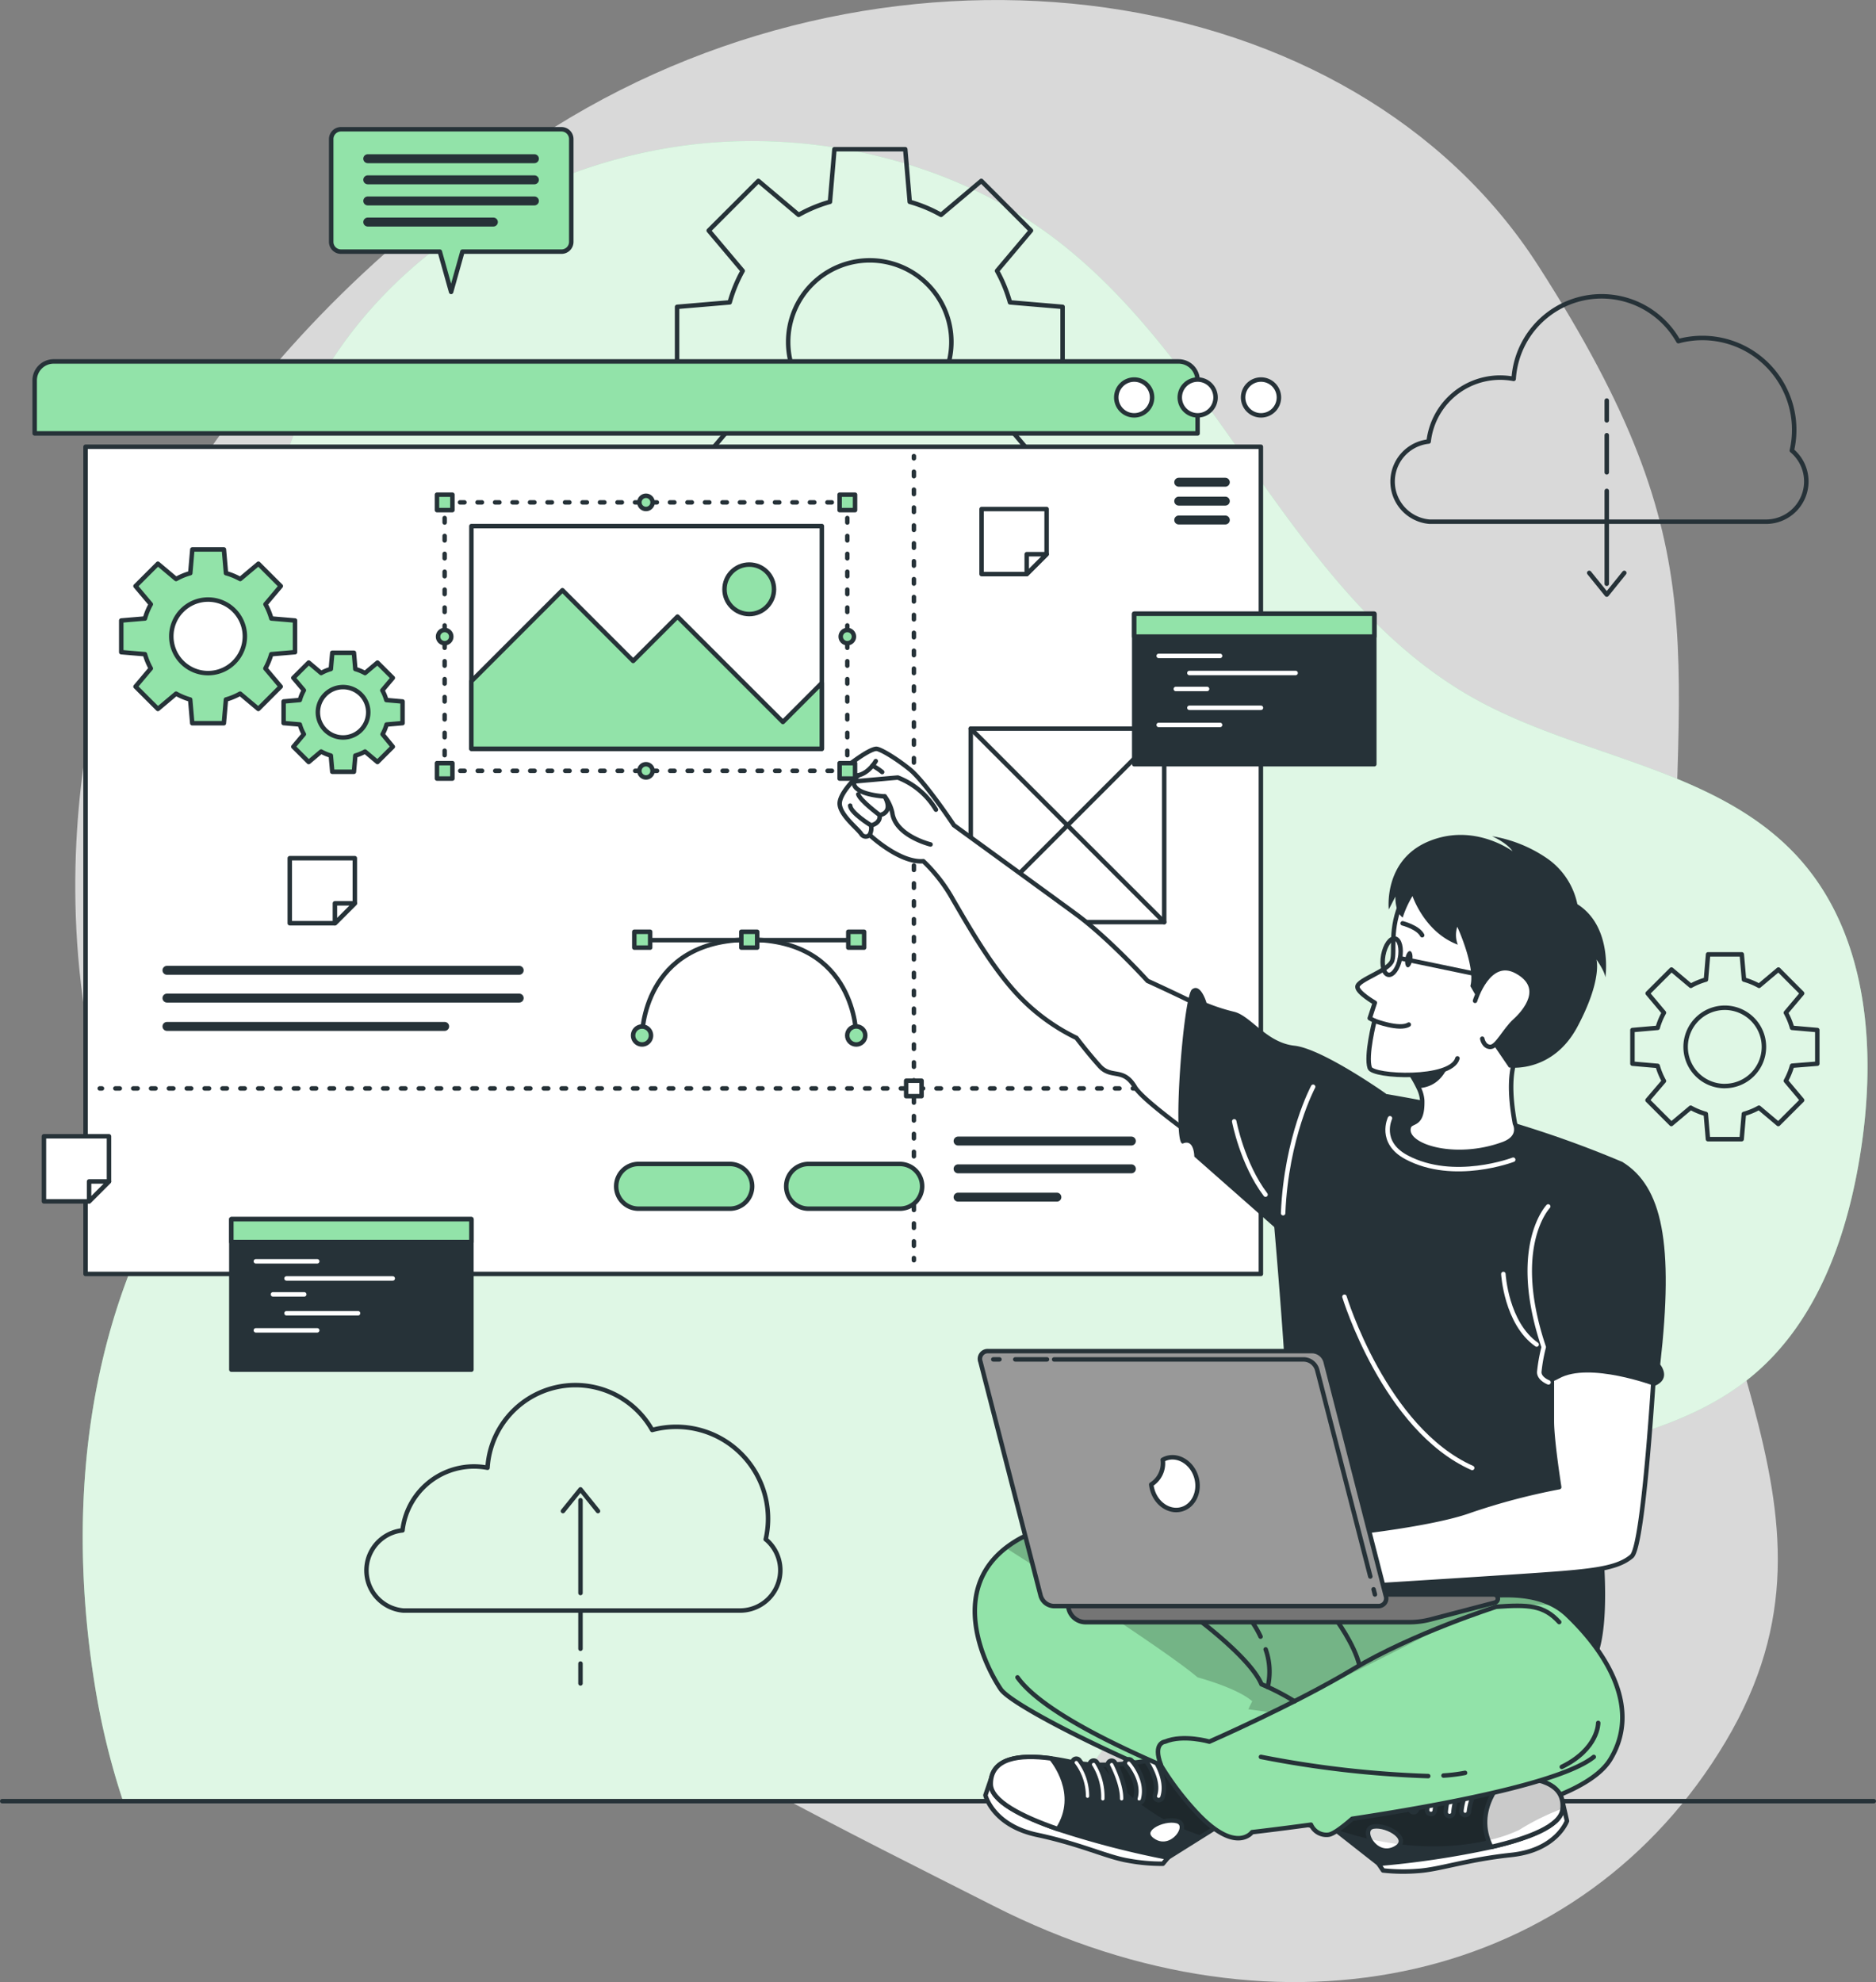<svg xmlns="http://www.w3.org/2000/svg" xmlns:xlink="http://www.w3.org/1999/xlink" viewBox="0 0 419.32 442.98">
  <rect x="0" y="0" width="419.32" height="442.98" fill="#808080" stroke="none"/>
  <defs>
    <style>
      .cls-1, .cls-5 {
        fill: #92e3a9;
      }

      .cls-1, .cls-2, .cls-20, .cls-21, .cls-22, .cls-23, .cls-3, .cls-6, .cls-7, .cls-8, .cls-9 {
        stroke: #263238;
      }

      .cls-1, .cls-10, .cls-2, .cls-20, .cls-21, .cls-22, .cls-23, .cls-3, .cls-6, .cls-7, .cls-8, .cls-9 {
        stroke-linecap: round;
        stroke-linejoin: round;
      }

      .cls-11, .cls-2 {
        fill: #263238;
      }

      .cls-15, .cls-3, .cls-4 {
        fill: #fff;
      }

      .cls-4 {
        opacity: 0.7;
      }

      .cls-10, .cls-22, .cls-23, .cls-6, .cls-7, .cls-8, .cls-9 {
        fill: none;
      }

      .cls-7 {
        stroke-width: 2px;
      }

      .cls-8 {
        stroke-dasharray: 1 3;
      }

      .cls-9 {
        stroke-dasharray: 1 2.99;
      }

      .cls-10 {
        stroke: #fff;
      }

      .cls-12 {
        clip-path: url(#clip-path);
      }

      .cls-13, .cls-17 {
        fill-opacity: 0.7;
      }

      .cls-13 {
        opacity: 0.3;
      }

      .cls-14 {
        clip-path: url(#clip-path-2);
      }

      .cls-16 {
        clip-path: url(#clip-path-3);
      }

      .cls-17 {
        opacity: 0.2;
      }

      .cls-18 {
        clip-path: url(#clip-path-4);
      }

      .cls-19 {
        clip-path: url(#clip-path-5);
      }

      .cls-20 {
        fill: #757575;
      }

      .cls-21 {
        fill: #999;
      }

      .cls-22 {
        stroke-dasharray: 0.98 2.93;
      }

      .cls-23 {
        stroke-dasharray: 1 3;
      }
    </style>
    <clipPath id="clip-path" transform="translate(-41.49 -29.11)">
      <path class="cls-1" d="M401.41,422.36c-6.77,11-41.12,16.21-59.87,15.72s-72.7-26-76.36-31.44c-3.39-5-11.72-21.57,1.12-31.58a24.88,24.88,0,0,1,3.46-2.24c8.79-4.76,67.25,10.25,67.25,10.25s3.62-2.29,4.95-2.12c4.08.52,7,3.82,15.24,6.17,5.77,1.65,21.52-4.69,31.58.76a13.88,13.88,0,0,1,3.06,2.22C401.24,399.08,408.17,411.33,401.41,422.36Z"/>
    </clipPath>
    <clipPath id="clip-path-2" transform="translate(-41.49 -29.11)">
      <path class="cls-2" d="M332.16,431.92l17.52,13.75a200.72,200.72,0,0,0,25.12-3.76h0c8.3-1.92,15.55-4.67,15.94-8.45.61-5.74-5.53-7.31-12.82-7.09-1.36,0-2.76.14-4.17.28-11.67,1.25-26.51-5.19-26.51-5.19Z"/>
    </clipPath>
    <clipPath id="clip-path-3" transform="translate(-41.49 -29.11)">
      <path class="cls-3" d="M348.49,437.34c-3.16.51.31,7,4.59,5S351.65,436.82,348.49,437.34Z"/>
    </clipPath>
    <clipPath id="clip-path-4" transform="translate(-41.49 -29.11)">
      <path class="cls-3" d="M374.8,441.9c8.3-1.92,15.55-4.67,15.94-8.45.61-5.74-5.53-7.31-12.82-7.09C377.6,426.67,370.53,433.5,374.8,441.9Z"/>
    </clipPath>
    <clipPath id="clip-path-5" transform="translate(-41.49 -29.11)">
      <path class="cls-2" d="M321.39,432.45l-18.86,11.83a201.2,201.2,0,0,1-24.59-6.37h0c-8.05-2.78-15-6.28-15-10.08,0-5.78,6.27-6.69,13.5-5.71,1.35.18,2.73.43,4.12.72,11.47,2.47,26.9-2.38,26.9-2.38Z"/>
    </clipPath>
  </defs>
  <g id="Background_Simple" data-name="Background Simple">
    <path class="cls-4" d="M67.93,167.09s-27.88,72,11.3,144.5S199.11,422.39,263.7,455.14s131.66,16.8,163.53-36.84-11.84-91.93-11.9-168.42,11.45-96.74-30-161.36-143.06-78.93-219.9-31S67.93,167.09,67.93,167.09Z" transform="translate(-41.49 -29.11)"/>
    <g>
      <path class="cls-5" d="M69,431.66H280.19c.85-1.36,1.71-2.72,2.59-4.05,22.72-34.58,59.1-59.24,98.83-70.81,17.8-5.18,37.08-8.26,51.38-20.06,14.72-12.13,21.48-31.49,24.4-50.34,3.55-22.82,1.63-48.41-13.86-65.54-18.19-20.11-48.67-22.37-72.37-35.55-40.79-22.7-56.6-74.39-93.71-102.71C254,64.71,222.36,57.78,194,61.7c-40.19,5.57-78,32.5-89.35,72a99.64,99.64,0,0,0-3.44,35.42c1.81,23.55,6.88,47.4,2.1,70.53-5.27,25.49-21.85,47-31.76,71.09-12.34,30-14,63.6-8.77,95.58A164.67,164.67,0,0,0,69,431.66Z" transform="translate(-41.49 -29.11)"/>
      <path class="cls-4" d="M69,431.66H280.19c.85-1.36,1.71-2.72,2.59-4.05,22.72-34.58,59.1-59.24,98.83-70.81,17.8-5.18,37.08-8.26,51.38-20.06,14.72-12.13,21.48-31.49,24.4-50.34,3.55-22.82,1.63-48.41-13.86-65.54-18.19-20.11-48.67-22.37-72.37-35.55-40.79-22.7-56.6-74.39-93.71-102.71C254,64.71,222.36,57.78,194,61.7c-40.19,5.57-78,32.5-89.35,72a99.64,99.64,0,0,0-3.44,35.42c1.81,23.55,6.88,47.4,2.1,70.53-5.27,25.49-21.85,47-31.76,71.09-12.34,30-14,63.6-8.77,95.58A164.67,164.67,0,0,0,69,431.66Z" transform="translate(-41.49 -29.11)"/>
    </g>
  </g>
  <g id="Floor">
    <line class="cls-6" x1="0.5" y1="402.55" x2="418.82" y2="402.55"/>
  </g>
  <g id="Graphics">
    <g>
      <path class="cls-6" d="M279,113.39V97.69l-11.76-1a32.58,32.58,0,0,0-2.9-7.05l7.59-9-11.1-11.1-9,7.59a32,32,0,0,0-7-2.91l-1-11.76H228l-1,11.76a32,32,0,0,0-7,2.91l-9-7.59-11.1,11.1,7.59,9a32.58,32.58,0,0,0-2.9,7.05l-11.76,1v15.7l11.76,1a32.58,32.58,0,0,0,2.9,7l-7.59,9,11.1,11.1,9-7.59a32,32,0,0,0,7,2.91l1,11.76H243.7l1-11.76a32.31,32.31,0,0,0,7.05-2.91l9,7.59,11.1-11.1-7.59-9a32.58,32.58,0,0,0,2.9-7Zm-43.1,10.39a18.24,18.24,0,1,1,18.24-18.24A18.25,18.25,0,0,1,235.86,123.78Z" transform="translate(-41.49 -29.11)"/>
      <path class="cls-6" d="M447.69,266.84v-7.52l-5.64-.49a15.92,15.92,0,0,0-1.39-3.38l3.64-4.33L439,245.8l-4.32,3.64a15.41,15.41,0,0,0-3.38-1.39l-.49-5.64h-7.53l-.48,5.64a15.21,15.21,0,0,0-3.38,1.39l-4.33-3.64-5.32,5.32,3.64,4.33a15.44,15.44,0,0,0-1.4,3.38l-5.64.49v7.52l5.64.49a15.44,15.44,0,0,0,1.4,3.38L409.74,275l5.32,5.32,4.33-3.64a15.21,15.21,0,0,0,3.38,1.39l.48,5.64h7.53l.49-5.64a15.41,15.41,0,0,0,3.38-1.39l4.32,3.64L444.3,275l-3.64-4.33a15.92,15.92,0,0,0,1.39-3.38Zm-20.67,5a8.75,8.75,0,1,1,8.74-8.75A8.75,8.75,0,0,1,427,271.83Z" transform="translate(-41.49 -29.11)"/>
      <g>
        <path class="cls-6" d="M442,129.8a20.53,20.53,0,0,0-25.36-24.44,19.7,19.7,0,0,0-36.82,8.43,16.08,16.08,0,0,0-19,14,9,9,0,0,0,.2,17.92h75.28A9,9,0,0,0,442,129.8Z" transform="translate(-41.49 -29.11)"/>
        <g>
          <line class="cls-6" x1="359.14" y1="109.72" x2="359.14" y2="130.47"/>
          <line class="cls-6" x1="359.14" y1="97.27" x2="359.14" y2="105.57"/>
          <line class="cls-6" x1="359.14" y1="89.52" x2="359.14" y2="93.95"/>
          <polyline class="cls-6" points="355.22 128.04 359.14 132.89 363.06 128.04"/>
        </g>
      </g>
      <g>
        <path class="cls-6" d="M212.64,373.15a20.54,20.54,0,0,0-25.37-24.44,19.69,19.69,0,0,0-36.81,8.44,16.27,16.27,0,0,0-3-.29,16.09,16.09,0,0,0-16,14.28,9,9,0,0,0,.19,17.92H207a9,9,0,0,0,5.67-15.91Z" transform="translate(-41.49 -29.11)"/>
        <g>
          <line class="cls-6" x1="129.75" y1="356.04" x2="129.75" y2="335.29"/>
          <line class="cls-6" x1="129.75" y1="368.49" x2="129.75" y2="360.19"/>
          <line class="cls-6" x1="129.75" y1="376.24" x2="129.75" y2="371.8"/>
          <polyline class="cls-6" points="133.66 337.72 129.75 332.87 125.83 337.72"/>
        </g>
      </g>
    </g>
  </g>
  <g id="Interface">
    <g>
      <path class="cls-1" d="M12,80.78H263.44A4.24,4.24,0,0,1,267.68,85V96.87a0,0,0,0,1,0,0H7.75a0,0,0,0,1,0,0V85A4.24,4.24,0,0,1,12,80.78Z"/>
      <rect class="cls-3" x="19.12" y="99.85" width="262.71" height="184.87"/>
      <path class="cls-3" d="M327.35,117.94a4,4,0,1,1-4-4A4,4,0,0,1,327.35,117.94Z" transform="translate(-41.49 -29.11)"/>
      <path class="cls-3" d="M313.19,117.94a4,4,0,1,1-4-4A4,4,0,0,1,313.19,117.94Z" transform="translate(-41.49 -29.11)"/>
      <path class="cls-3" d="M299,117.94a4,4,0,1,1-4-4A4,4,0,0,1,299,117.94Z" transform="translate(-41.49 -29.11)"/>
      <g>
        <line class="cls-7" x1="273.88" y1="107.78" x2="263.47" y2="107.78"/>
        <line class="cls-7" x1="273.88" y1="112" x2="263.47" y2="112"/>
        <line class="cls-7" x1="273.88" y1="116.22" x2="263.47" y2="116.22"/>
      </g>
      <g>
        <line class="cls-7" x1="37.32" y1="216.86" x2="116.05" y2="216.86"/>
        <line class="cls-7" x1="37.32" y1="223.07" x2="116.05" y2="223.07"/>
        <line class="cls-7" x1="37.32" y1="229.4" x2="99.39" y2="229.4"/>
      </g>
      <g>
        <g>
          <line class="cls-6" x1="204.27" y1="101.94" x2="204.27" y2="102.44"/>
          <line class="cls-8" x1="204.27" y1="105.43" x2="204.27" y2="279.66"/>
          <line class="cls-6" x1="204.27" y1="281.16" x2="204.27" y2="281.66"/>
        </g>
        <g>
          <line class="cls-6" x1="22.29" y1="243.26" x2="22.79" y2="243.26"/>
          <line class="cls-9" x1="25.78" y1="243.26" x2="275.82" y2="243.26"/>
          <line class="cls-6" x1="277.31" y1="243.26" x2="277.81" y2="243.26"/>
        </g>
        <rect class="cls-3" x="202.54" y="241.54" width="3.45" height="3.45"/>
      </g>
      <g>
        <path class="cls-1" d="M167,58h-49.3a2.19,2.19,0,0,0-2.18,2.18v23a2.18,2.18,0,0,0,2.18,2.17H139.8l2.52,9,2.53-9H167a2.18,2.18,0,0,0,2.18-2.17v-23A2.19,2.19,0,0,0,167,58Z" transform="translate(-41.49 -29.11)"/>
        <g>
          <line class="cls-7" x1="82.2" y1="35.47" x2="119.45" y2="35.47"/>
          <line class="cls-7" x1="82.2" y1="40.19" x2="119.45" y2="40.19"/>
          <line class="cls-7" x1="82.2" y1="44.91" x2="119.45" y2="44.91"/>
          <line class="cls-7" x1="82.2" y1="49.63" x2="110.28" y2="49.63"/>
        </g>
      </g>
      <g>
        <rect class="cls-2" x="51.71" y="272.48" width="53.66" height="33.63"/>
        <rect class="cls-1" x="51.71" y="272.48" width="53.66" height="5.11"/>
        <g>
          <line class="cls-10" x1="57.19" y1="281.9" x2="70.9" y2="281.9"/>
          <line class="cls-10" x1="64.04" y1="285.73" x2="87.78" y2="285.73"/>
          <line class="cls-10" x1="61.01" y1="289.29" x2="68" y2="289.29"/>
          <line class="cls-10" x1="64.04" y1="293.51" x2="80.03" y2="293.51"/>
          <line class="cls-10" x1="57.19" y1="297.33" x2="70.9" y2="297.33"/>
        </g>
      </g>
      <g>
        <line class="cls-6" x1="190.5" y1="210.12" x2="144.43" y2="210.12"/>
        <path class="cls-6" d="M232.88,260.54s0-21.41-23.92-21.41S185,260.54,185,260.54" transform="translate(-41.49 -29.11)"/>
        <circle class="cls-1" cx="191.39" cy="231.42" r="2.02"/>
        <path class="cls-1" d="M183,260.54a2,2,0,1,1,2,2A2,2,0,0,1,183,260.54Z" transform="translate(-41.49 -29.11)"/>
        <g>
          <rect class="cls-1" x="231.11" y="237.36" width="3.54" height="3.54" transform="translate(424.26 449.15) rotate(180)"/>
          <rect class="cls-1" x="207.19" y="237.36" width="3.54" height="3.54" transform="translate(376.43 449.15) rotate(180)"/>
          <rect class="cls-1" x="183.27" y="237.36" width="3.54" height="3.54" transform="translate(328.59 449.15) rotate(180)"/>
        </g>
      </g>
      <path class="cls-1" d="M107.43,174.87v-7.08l-5.29-.45a15.09,15.09,0,0,0-1.31-3.18l3.42-4.06-5-5-4.07,3.42A14.22,14.22,0,0,0,92,157.21l-.46-5.3H84.48l-.46,5.3a14,14,0,0,0-3.17,1.31l-4.07-3.42-5,5,3.42,4.06a14.58,14.58,0,0,0-1.31,3.18l-5.3.45v7.08l5.3.45a14.78,14.78,0,0,0,1.31,3.18l-3.42,4.06,5,5,4.07-3.42A14,14,0,0,0,84,185.45l.46,5.3h7.07l.46-5.3a14.22,14.22,0,0,0,3.17-1.31l4.07,3.42,5-5-3.42-4.06a15.31,15.31,0,0,0,1.31-3.18ZM88,179.55a8.22,8.22,0,1,1,8.22-8.22A8.22,8.22,0,0,1,88,179.55Z" transform="translate(-41.49 -29.11)"/>
      <path class="cls-1" d="M131.47,190.73v-4.84l-3.63-.32a9.81,9.81,0,0,0-.89-2.17l2.34-2.78-3.43-3.42-2.78,2.34a10.34,10.34,0,0,0-2.17-.9L120.6,175h-4.84l-.32,3.63a10.34,10.34,0,0,0-2.17.9l-2.78-2.34-3.43,3.42,2.35,2.78a9.38,9.38,0,0,0-.9,2.17l-3.63.32v4.84l3.63.31a9.2,9.2,0,0,0,.9,2.17L107.06,196l3.43,3.42,2.78-2.34a10.34,10.34,0,0,0,2.17.9l.32,3.62h4.84l.31-3.62a10.34,10.34,0,0,0,2.17-.9l2.78,2.34,3.43-3.42L127,193.21a9.61,9.61,0,0,0,.89-2.17Zm-13.29,3.2a5.63,5.63,0,1,1,5.62-5.62A5.63,5.63,0,0,1,118.18,193.93Z" transform="translate(-41.49 -29.11)"/>
      <g>
        <line class="cls-7" x1="214.15" y1="255.02" x2="252.88" y2="255.02"/>
        <line class="cls-7" x1="214.15" y1="261.23" x2="252.88" y2="261.23"/>
        <line class="cls-7" x1="214.15" y1="267.56" x2="236.23" y2="267.56"/>
      </g>
      <path class="cls-1" d="M204.61,299.25H184.22a5,5,0,0,1-5-5h0a5,5,0,0,1,5-5h20.39a5,5,0,0,1,5,5h0A5,5,0,0,1,204.61,299.25Z" transform="translate(-41.49 -29.11)"/>
      <path class="cls-1" d="M242.61,299.25H222.22a5,5,0,0,1-5-5h0a5,5,0,0,1,5-5h20.39a5,5,0,0,1,5,5h0A5,5,0,0,1,242.61,299.25Z" transform="translate(-41.49 -29.11)"/>
      <g>
        <rect class="cls-3" x="216.98" y="162.85" width="43.24" height="43.24"/>
        <line class="cls-3" x1="216.98" y1="162.85" x2="260.22" y2="206.09"/>
        <line class="cls-3" x1="260.22" y1="162.85" x2="216.98" y2="206.09"/>
      </g>
      <g>
        <rect class="cls-2" x="253.52" y="137.17" width="53.66" height="33.63"/>
        <rect class="cls-1" x="253.52" y="137.17" width="53.66" height="5.11"/>
        <g>
          <line class="cls-10" x1="258.99" y1="146.59" x2="272.71" y2="146.59"/>
          <line class="cls-10" x1="265.85" y1="150.41" x2="289.59" y2="150.41"/>
          <line class="cls-10" x1="262.82" y1="153.98" x2="269.8" y2="153.98"/>
          <line class="cls-10" x1="265.85" y1="158.19" x2="281.84" y2="158.19"/>
          <line class="cls-10" x1="258.99" y1="162.02" x2="272.71" y2="162.02"/>
        </g>
      </g>
      <g>
        <polygon class="cls-3" points="233.94 113.77 233.94 123.86 229.49 128.31 219.4 128.31 219.4 113.77 233.94 113.77"/>
        <polygon class="cls-3" points="233.94 123.86 229.49 128.31 229.49 123.86 233.94 123.86"/>
      </g>
      <g>
        <polygon class="cls-3" points="79.31 191.8 79.31 201.89 74.86 206.34 64.77 206.34 64.77 191.8 79.31 191.8"/>
        <polygon class="cls-3" points="79.31 201.89 74.86 206.34 74.86 201.89 79.31 201.89"/>
      </g>
      <g>
        <polygon class="cls-3" points="24.36 253.96 24.36 264.05 19.91 268.5 9.82 268.5 9.82 253.96 24.36 253.96"/>
        <polygon class="cls-3" points="24.36 264.05 19.91 268.5 19.91 264.05 24.36 264.05"/>
      </g>
    </g>
  </g>
  <g id="Character">
    <g>
      <path class="cls-3" d="M247.87,221.58c-5.29.45-12-5.87-12-5.87a1.19,1.19,0,0,1-1.89-.24c-.86-1.24-4.59-4.11-4.8-6.59s4.19-6.5,4.19-6.5c-3.39.92-3.75-1.07-3.75-1.07s5.71-4.71,7.71-4.84c.78-.05,4.18,1.91,7.47,4.55,3.44,2.77,9.9,12.52,9.9,12.52s21.85,15.87,27.37,19.93c7.29,5.36,15.93,14.87,15.93,14.87s29,13.08,37,20.27l-10.82,25.62s-26.37-17.67-29-22.15-5.27-1.79-7.91-4.72-5.17-6.28-5.17-6.28A44.58,44.58,0,0,1,269.51,252c-6.16-6.33-11.59-16-15-21.82A36,36,0,0,0,247.87,221.58Z" transform="translate(-41.49 -29.11)"/>
      <path class="cls-3" d="M249.48,217.84s-7.87-1.91-8.55-7.1a9.55,9.55,0,0,0-1.69-3.63s-7.34-.36-6.88-3.35l9.8-.87a17.06,17.06,0,0,1,8.53,7.18" transform="translate(-41.49 -29.11)"/>
      <path class="cls-6" d="M235.86,215.71a3.22,3.22,0,0,0,.33-2.12s2.16-.4,1.92-2.31c0,0,3.2-.39,1.13-4.17" transform="translate(-41.49 -29.11)"/>
      <path class="cls-6" d="M238.11,211.28s-4.31-3.19-4.79-4.65" transform="translate(-41.49 -29.11)"/>
      <path class="cls-6" d="M236.19,213.59s-4.59-2.8-4.67-4.43" transform="translate(-41.49 -29.11)"/>
      <path class="cls-6" d="M237.24,199.21s-1.46,2.62-3.88,3.17" transform="translate(-41.49 -29.11)"/>
      <path class="cls-6" d="M236.51,200.23a12.55,12.55,0,0,1,2.16,1.43" transform="translate(-41.49 -29.11)"/>
      <path class="cls-11" d="M404.12,288.8a236.19,236.19,0,0,0-34.91-11.66c-17.56-4.11-46-7.78-46-7.78s7.82,79.8,5.76,84.6-14.42,20.92-14.42,20.92,66.89,26.08,78.55,28.3,5.58-38.25,5.58-38.25S411,313.49,404.12,288.8Z" transform="translate(-41.49 -29.11)"/>
      <path class="cls-3" d="M380.11,280.23s1.59,3-2.59,4.57c-10.83,4-22.37.47-21.14-3.77.47-1.62,3.15,0,3-6a7.37,7.37,0,0,0-.73-2.66,27.47,27.47,0,0,0-2.75-4.61,57.26,57.26,0,0,0-3.71-4.63s17.19-11,29.94,0C382.11,263.08,377.37,265.48,380.11,280.23Z" transform="translate(-41.49 -29.11)"/>
      <g>
        <path class="cls-5" d="M401.41,422.36c-6.77,11-41.12,16.21-59.87,15.72s-72.7-26-76.36-31.44c-3.39-5-11.72-21.57,1.12-31.58a24.88,24.88,0,0,1,3.46-2.24c8.79-4.76,67.25,10.25,67.25,10.25s3.62-2.29,4.95-2.12c4.08.52,7,3.82,15.24,6.17,5.77,1.65,21.52-4.69,31.58.76a13.88,13.88,0,0,1,3.06,2.22C401.24,399.08,408.17,411.33,401.41,422.36Z" transform="translate(-41.49 -29.11)"/>
        <g class="cls-12">
          <path class="cls-13" d="M388.78,387.88c-10.31-.69-19.5,1.47-25.92,5.26-7.61,4.5-43.55,21.81-43.55,21.81.08-1.86,2.08-5.61,2.08-5.61-3.38-3-12.22-5.35-12.22-5.35-6.85-5.85-34-23.3-42.87-28.93a24.88,24.88,0,0,1,3.46-2.24c8.79-4.76,67.25,10.25,67.25,10.25s3.62-2.29,4.95-2.12c4.08.52,7,3.82,15.24,6.17C363,388.77,378.72,382.43,388.78,387.88Z" transform="translate(-41.49 -29.11)"/>
        </g>
        <path class="cls-6" d="M401.41,422.36c-6.77,11-41.12,16.21-59.87,15.72s-72.7-26-76.36-31.44c-3.39-5-11.72-21.57,1.12-31.58a24.88,24.88,0,0,1,3.46-2.24c8.79-4.76,67.25,10.25,67.25,10.25s3.62-2.29,4.95-2.12c4.08.52,7,3.82,15.24,6.17,5.77,1.65,21.52-4.69,31.58.76a13.88,13.88,0,0,1,3.06,2.22C401.24,399.08,408.17,411.33,401.41,422.36Z" transform="translate(-41.49 -29.11)"/>
      </g>
      <g>
        <path class="cls-3" d="M390.87,432.32l.86,3.77s-2.3,6.52-12.41,7.59-16.1,3.3-21,3.59a40.82,40.82,0,0,1-7.69-.12l-1-1.48Z" transform="translate(-41.49 -29.11)"/>
        <g>
          <path class="cls-11" d="M332.16,431.92l17.52,13.75a200.72,200.72,0,0,0,25.12-3.76h0c8.3-1.92,15.55-4.67,15.94-8.45.61-5.74-5.53-7.31-12.82-7.09-1.36,0-2.76.14-4.17.28-11.67,1.25-26.51-5.19-26.51-5.19Z" transform="translate(-41.49 -29.11)"/>
          <g class="cls-14">
            <path class="cls-13" d="M390.75,433.32a53.46,53.46,0,0,0-9.74,4.8s-16.27,8.37-41.28-.25l-7.57-5.95,15.08-10.47s14.83,6.45,26.51,5.19c1.41-.15,2.81-.25,4.17-.28C385.16,426.14,391.25,427.68,390.75,433.32Z" transform="translate(-41.49 -29.11)"/>
          </g>
          <path class="cls-6" d="M332.16,431.92l17.52,13.75a200.72,200.72,0,0,0,25.12-3.76h0c8.3-1.92,15.55-4.67,15.94-8.45.61-5.74-5.53-7.31-12.82-7.09-1.36,0-2.76.14-4.17.28-11.67,1.25-26.51-5.19-26.51-5.19Z" transform="translate(-41.49 -29.11)"/>
        </g>
        <g>
          <path class="cls-15" d="M348.49,437.34c-3.16.51.31,7,4.59,5S351.65,436.82,348.49,437.34Z" transform="translate(-41.49 -29.11)"/>
          <g class="cls-16">
            <path class="cls-17" d="M354.42,441.31a66.94,66.94,0,0,1-6.81-1.19c-.6-1.27-.46-2.57.88-2.78C351.14,436.9,355.6,439.35,354.42,441.31Z" transform="translate(-41.49 -29.11)"/>
          </g>
          <path class="cls-6" d="M348.49,437.34c-3.16.51.31,7,4.59,5S351.65,436.82,348.49,437.34Z" transform="translate(-41.49 -29.11)"/>
        </g>
        <g>
          <path class="cls-15" d="M374.8,441.9c8.3-1.92,15.55-4.67,15.94-8.45.61-5.74-5.53-7.31-12.82-7.09C377.6,426.67,370.53,433.5,374.8,441.9Z" transform="translate(-41.49 -29.11)"/>
          <g class="cls-18">
            <path class="cls-13" d="M390.75,433.32a53.46,53.46,0,0,0-9.74,4.8,32.78,32.78,0,0,1-6.85,2.29c-2.8-7.7,3.46-13.76,3.76-14.05C385.16,426.14,391.25,427.68,390.75,433.32Z" transform="translate(-41.49 -29.11)"/>
          </g>
          <path class="cls-6" d="M374.8,441.9c8.3-1.92,15.55-4.67,15.94-8.45.61-5.74-5.53-7.31-12.82-7.09C377.6,426.67,370.53,433.5,374.8,441.9Z" transform="translate(-41.49 -29.11)"/>
        </g>
        <path class="cls-3" d="M368.88,434.77h.05a.86.86,0,0,0,.9-.83,11.78,11.78,0,0,1,3-6.59.86.86,0,0,0,0-1.22.87.87,0,0,0-1.22,0,13.36,13.36,0,0,0-3.47,7.71A.86.86,0,0,0,368.88,434.77Z" transform="translate(-41.49 -29.11)"/>
        <path class="cls-3" d="M365.41,435h.07a.86.86,0,0,0,.88-.85,12.84,12.84,0,0,1,2.66-6.86.87.87,0,1,0-1.34-1.1,14.48,14.48,0,0,0-3.05,7.92A.86.86,0,0,0,365.41,435Z" transform="translate(-41.49 -29.11)"/>
        <path class="cls-3" d="M361.26,434.54h0a.86.86,0,0,0,.94-.78c.27-3,2.85-6.93,2.88-7a.88.88,0,0,0-.24-1.21.87.87,0,0,0-1.2.24c-.12.17-2.86,4.29-3.17,7.77A.87.87,0,0,0,361.26,434.54Z" transform="translate(-41.49 -29.11)"/>
        <path class="cls-3" d="M357.34,434.13a.91.91,0,0,0,.23,0,.86.86,0,0,0,.71-1c-.61-3.68,2.81-6.83,2.84-6.86A.87.87,0,0,0,360,425c-.17.15-4.16,3.81-3.39,8.44A.88.88,0,0,0,357.34,434.13Z" transform="translate(-41.49 -29.11)"/>
        <path class="cls-3" d="M353.08,433.1a.88.88,0,0,0,.28,0,.87.87,0,0,0,.65-1c-.75-3.28,2.48-7,2.52-7a.87.87,0,0,0-.08-1.22.86.86,0,0,0-1.22.07c-.16.18-3.86,4.41-2.91,8.57A.86.86,0,0,0,353.08,433.1Z" transform="translate(-41.49 -29.11)"/>
      </g>
      <g>
        <path class="cls-3" d="M263,426.68l-1.25,3.66s1.6,6.73,11.54,8.85,15.66,5,20.46,5.78a41.19,41.19,0,0,0,7.66.68l1.15-1.37Z" transform="translate(-41.49 -29.11)"/>
        <g>
          <path class="cls-11" d="M321.39,432.45l-18.86,11.83a201.2,201.2,0,0,1-24.59-6.37h0c-8.05-2.78-15-6.28-15-10.08,0-5.78,6.27-6.69,13.5-5.71,1.35.18,2.73.43,4.12.72,11.47,2.47,26.9-2.38,26.9-2.38Z" transform="translate(-41.49 -29.11)"/>
          <g class="cls-19">
            <path class="cls-13" d="M321.39,432.45l-11.09,7a44.86,44.86,0,0,1-22.54-15.87,75.09,75.09,0,0,0,19.73-3.09Z" transform="translate(-41.49 -29.11)"/>
          </g>
          <path class="cls-6" d="M321.39,432.45l-18.86,11.83a201.2,201.2,0,0,1-24.59-6.37h0c-8.05-2.78-15-6.28-15-10.08,0-5.78,6.27-6.69,13.5-5.71,1.35.18,2.73.43,4.12.72,11.47,2.47,26.9-2.38,26.9-2.38Z" transform="translate(-41.49 -29.11)"/>
        </g>
        <path class="cls-3" d="M277.94,437.9c-8.05-2.78-15-6.28-15-10.08,0-5.78,6.27-6.69,13.5-5.71C276.76,422.45,283.07,430,277.94,437.9Z" transform="translate(-41.49 -29.11)"/>
        <path class="cls-3" d="M284.58,431.43h-.05a.88.88,0,0,1-.82-.92,11.73,11.73,0,0,0-2.27-6.86.87.87,0,1,1,1.36-1.07,13.27,13.27,0,0,1,2.64,8A.86.86,0,0,1,284.58,431.43Z" transform="translate(-41.49 -29.11)"/>
        <path class="cls-3" d="M288,432h-.08a.87.87,0,0,1-.79-.94,12.77,12.77,0,0,0-1.91-7.09.87.87,0,1,1,1.44-1,14.33,14.33,0,0,1,2.2,8.2A.87.87,0,0,1,288,432Z" transform="translate(-41.49 -29.11)"/>
        <path class="cls-3" d="M292.18,432h0a.88.88,0,0,1-.86-.88c.06-3.05-2.1-7.18-2.13-7.22a.88.88,0,0,1,.37-1.18.87.87,0,0,1,1.17.37c.1.18,2.39,4.56,2.33,8.06A.87.87,0,0,1,292.18,432Z" transform="translate(-41.49 -29.11)"/>
        <path class="cls-3" d="M296.12,432l-.23,0a.87.87,0,0,1-.6-1.07c1-3.59-2.07-7.09-2.1-7.12a.87.87,0,1,1,1.29-1.16c.15.17,3.74,4.23,2.48,8.75A.88.88,0,0,1,296.12,432Z" transform="translate(-41.49 -29.11)"/>
        <path class="cls-3" d="M300.47,431.43a.66.66,0,0,1-.28-.05.85.85,0,0,1-.54-1.1c1.09-3.18-1.74-7.21-1.76-7.25a.87.87,0,1,1,1.41-1c.14.19,3.37,4.79,2,8.83A.88.88,0,0,1,300.47,431.43Z" transform="translate(-41.49 -29.11)"/>
        <path class="cls-3" d="M304.58,436.12c3.09.85-1,6.9-5.09,4.5S301.5,435.28,304.58,436.12Z" transform="translate(-41.49 -29.11)"/>
      </g>
      <path class="cls-1" d="M268.92,404c4.63,6.49,18.36,13.66,32,19.57a64.23,64.23,0,0,0,8.58,11.21c8.42,8.66,11.85,3.81,11.85,3.81s5.32-.6,13.17-1.67a3.75,3.75,0,0,0,4,2.23c1-.16,3-1.62,5.21-3.55,19.83-3,46.74-8,54-13.82" transform="translate(-41.49 -29.11)"/>
      <g>
        <path class="cls-6" d="M390,391.64c-3.43-3.77-6.86-3.94-14.06-3.43,0,0-18.79,6-31.9,13.89s-32.23,16.26-32.23,16.26-5.83-1.69-9.89,0c0,0-2.85.22-.94,5.2" transform="translate(-41.49 -29.11)"/>
        <path class="cls-6" d="M398.72,414.17s.1,5.81-8.14,9.83" transform="translate(-41.49 -29.11)"/>
        <path class="cls-6" d="M307.84,389.93s13,9.4,15.61,15.6a53.53,53.53,0,0,1,7.38,3.81" transform="translate(-41.49 -29.11)"/>
        <path class="cls-6" d="M324.39,397.74a15,15,0,0,1,.46,8.41" transform="translate(-41.49 -29.11)"/>
        <path class="cls-6" d="M321.39,391.64a22.74,22.74,0,0,1,1.86,3.25" transform="translate(-41.49 -29.11)"/>
        <path class="cls-6" d="M339.91,390.78s4.35,5.82,5.43,10.54" transform="translate(-41.49 -29.11)"/>
        <path class="cls-6" d="M364.14,425.94a37.33,37.33,0,0,0,4.82-.6" transform="translate(-41.49 -29.11)"/>
        <path class="cls-6" d="M323.33,421.77a231.67,231.67,0,0,0,37.39,4.29" transform="translate(-41.49 -29.11)"/>
      </g>
      <path class="cls-3" d="M411.32,333.59s-2.35,41-5.12,43.35-7.14,3.08-15.41,3.77-44.85,2.93-44.85,2.93L342,371.89s19.45-2,28.08-5.15A144.73,144.73,0,0,1,390,361.48s-1.64-10.31-1.64-14.75V325.85" transform="translate(-41.49 -29.11)"/>
      <path class="cls-11" d="M404.12,288.8c8.91,5.49,11.54,18.18,8.46,45.27,0,0,2.63,3.2-1.26,4.8,0,0-14.57-5.45-21.34-1.69s-5-5.19-5-5.19-2.79-24.92,3.38-29.43" transform="translate(-41.49 -29.11)"/>
      <path class="cls-10" d="M387.54,298.75s-8.57,8.91-1,31.43a36.74,36.74,0,0,0-1,5.6c0,1.51,2.07,2.29,2.07,2.29" transform="translate(-41.49 -29.11)"/>
      <path class="cls-10" d="M377.52,313.84s.62,11,7.44,15.77" transform="translate(-41.49 -29.11)"/>
      <path class="cls-10" d="M379.72,288.3s-13.29,5.09-23.86-.55c-6.27-3.34-3.69-8.71-3.69-8.71" transform="translate(-41.49 -29.11)"/>
      <g>
        <path class="cls-20" d="M284.15,391.66h72.34a18.85,18.85,0,0,0,4.84-.63l14.27-3.74a.92.92,0,0,0,.69-.89h0a.93.93,0,0,0-.93-.93h-94.2a.93.93,0,0,0-.92.93v1.35A3.91,3.91,0,0,0,284.15,391.66Z" transform="translate(-41.49 -29.11)"/>
        <path class="cls-21" d="M277,388.06h72.54a1.72,1.72,0,0,0,1.69-2.32l-13.45-52.33a3.2,3.2,0,0,0-2.9-2.33H262.32a1.73,1.73,0,0,0-1.69,2.33l13.46,52.33A3.18,3.18,0,0,0,277,388.06Z" transform="translate(-41.49 -29.11)"/>
        <line class="cls-6" x1="223.39" y1="303.82" x2="222.02" y2="303.82"/>
        <line class="cls-6" x1="234.02" y1="303.82" x2="226.93" y2="303.82"/>
        <path class="cls-6" d="M347.78,381.45,335.9,335.27a3.19,3.19,0,0,0-2.89-2.33h-55.9" transform="translate(-41.49 -29.11)"/>
        <line class="cls-6" x1="307.32" y1="356.36" x2="307.02" y2="355.21"/>
        <path class="cls-3" d="M298.81,360.89a7.14,7.14,0,0,0,.26,1.25c.92,3.15,3.87,5.07,6.58,4.27s4.16-4,3.24-7.15-3.89-5.07-6.6-4.27a4.62,4.62,0,0,0-.91.39A5.59,5.59,0,0,1,298.81,360.89Z" transform="translate(-41.49 -29.11)"/>
      </g>
      <path class="cls-11" d="M330.83,262.82c-6.28-.68-9.7-6.65-13.48-7.58a41.65,41.65,0,0,1-6.18-2s-1.3-4.54-3.25-3-4.51,35.5-2,34.43,2.52,2.94,2.52,2.94l23.31,20.54,19.54-34.6S337.11,263.51,330.83,262.82Z" transform="translate(-41.49 -29.11)"/>
      <g>
        <g>
          <polyline class="cls-6" points="99.39 112.78 99.39 112.28 99.89 112.28"/>
          <line class="cls-22" x1="102.83" y1="112.28" x2="187.43" y2="112.28"/>
          <polyline class="cls-6" points="188.89 112.28 189.39 112.28 189.39 112.78"/>
          <line class="cls-23" x1="189.39" y1="115.78" x2="189.39" y2="170.28"/>
          <polyline class="cls-6" points="189.39 171.78 189.39 172.28 188.89 172.28"/>
          <line class="cls-22" x1="185.96" y1="172.28" x2="101.36" y2="172.28"/>
          <polyline class="cls-6" points="99.89 172.28 99.39 172.28 99.39 171.78"/>
          <line class="cls-23" x1="99.39" y1="168.78" x2="99.39" y2="114.28"/>
        </g>
        <circle class="cls-1" cx="144.39" cy="112.28" r="1.48"/>
        <circle class="cls-1" cx="99.39" cy="142.28" r="1.48"/>
        <circle class="cls-1" cx="144.39" cy="172.28" r="1.48"/>
        <circle class="cls-1" cx="189.39" cy="142.28" r="1.48"/>
        <rect class="cls-1" x="187.67" y="170.56" width="3.45" height="3.45"/>
        <rect class="cls-1" x="187.67" y="110.56" width="3.45" height="3.45"/>
        <rect class="cls-1" x="97.67" y="170.56" width="3.45" height="3.45"/>
        <rect class="cls-1" x="97.67" y="110.56" width="3.45" height="3.45"/>
      </g>
      <g>
        <rect class="cls-3" x="105.37" y="117.58" width="78.33" height="49.77"/>
        <polygon class="cls-1" points="183.69 152.65 174.99 161.36 151.43 137.81 141.52 147.72 125.71 131.91 105.36 152.26 105.36 167.35 183.69 167.35 183.69 152.65"/>
        <circle class="cls-1" cx="167.47" cy="131.71" r="5.53"/>
      </g>
      <path class="cls-10" d="M335,272s-6,11.17-6.71,28.26" transform="translate(-41.49 -29.11)"/>
      <path class="cls-10" d="M317.36,279.73s1.79,9.5,7,16.38" transform="translate(-41.49 -29.11)"/>
      <path class="cls-10" d="M342,318.93s9,29.56,28.55,38.26" transform="translate(-41.49 -29.11)"/>
      <path class="cls-11" d="M365.68,265.42s-.85,6.45-7.05,6.9a27.47,27.47,0,0,0-2.75-4.61A86.58,86.58,0,0,1,365.68,265.42Z" transform="translate(-41.49 -29.11)"/>
      <g>
        <path class="cls-3" d="M378.89,265.87s10.37,1.27,14.71-12.65.93-24.41-16.23-29.46c-9.52-2.8-19-.55-22.47,6.66-2.94,6.17-1.55,11.3-2.22,13.37-.76,2.32-7.78,4.29-7.78,5.88,0,1.31,3.89,3.55,3.89,3.55l-1.14,3.46,1.07.57s-2,7.79-1.07,10.54c.66,2,18.23,2.84,19.6-2.14" transform="translate(-41.49 -29.11)"/>
        <path class="cls-6" d="M355,235.47s3.43.86,4.37,2.66" transform="translate(-41.49 -29.11)"/>
        <path class="cls-11" d="M355.6,243.38c-.15,1,.08,1.87.52,1.93s.9-.7,1.05-1.71-.09-1.87-.52-1.93S355.75,242.37,355.6,243.38Z" transform="translate(-41.49 -29.11)"/>
        <path class="cls-6" d="M348.72,257.25s5.58,2.14,7.66.85" transform="translate(-41.49 -29.11)"/>
        <path class="cls-6" d="M350.68,242.58c-.41,2.24.09,4.2,1.12,4.39s2.21-1.46,2.62-3.69-.08-4.21-1.12-4.4S351.1,240.35,350.68,242.58Z" transform="translate(-41.49 -29.11)"/>
        <path class="cls-11" d="M394.06,231.19a16.5,16.5,0,0,0-6.52-10.06A30.51,30.51,0,0,0,375,216s3.31,1.45,4.57,3.36c0,0-8.57-6.44-18.75-2.21s-8.91,15.22-8.91,15.22l1.48-2.88s-.17,3.43,1.63,4.69a22.52,22.52,0,0,1,2.19-4.8s2.7,8.11,10.13,10.86a5.9,5.9,0,0,1-.12-4s4.12,8.91,2.92,13.26l1.31,2.28s4.73-4.79,8.58-.8c2.21,2.3-4.23,11-5.15,11l3.89,5.71s9.72,1.39,15.32-9.14,4.23-15,4.23-15,1.83,2.56,2,4C400.34,247.53,402,236.22,394.06,231.19Z" transform="translate(-41.49 -29.11)"/>
        <path class="cls-3" d="M371.19,252.79s3-10.08,9.38-6.53,1.83,8.93-.46,11-4,5.83-5.49,5.83-1.82-1.83-1.82-1.83" transform="translate(-41.49 -29.11)"/>
        <line class="cls-6" x1="312.93" y1="214.16" x2="330.73" y2="217.86"/>
      </g>
    </g>
  </g>
</svg>
